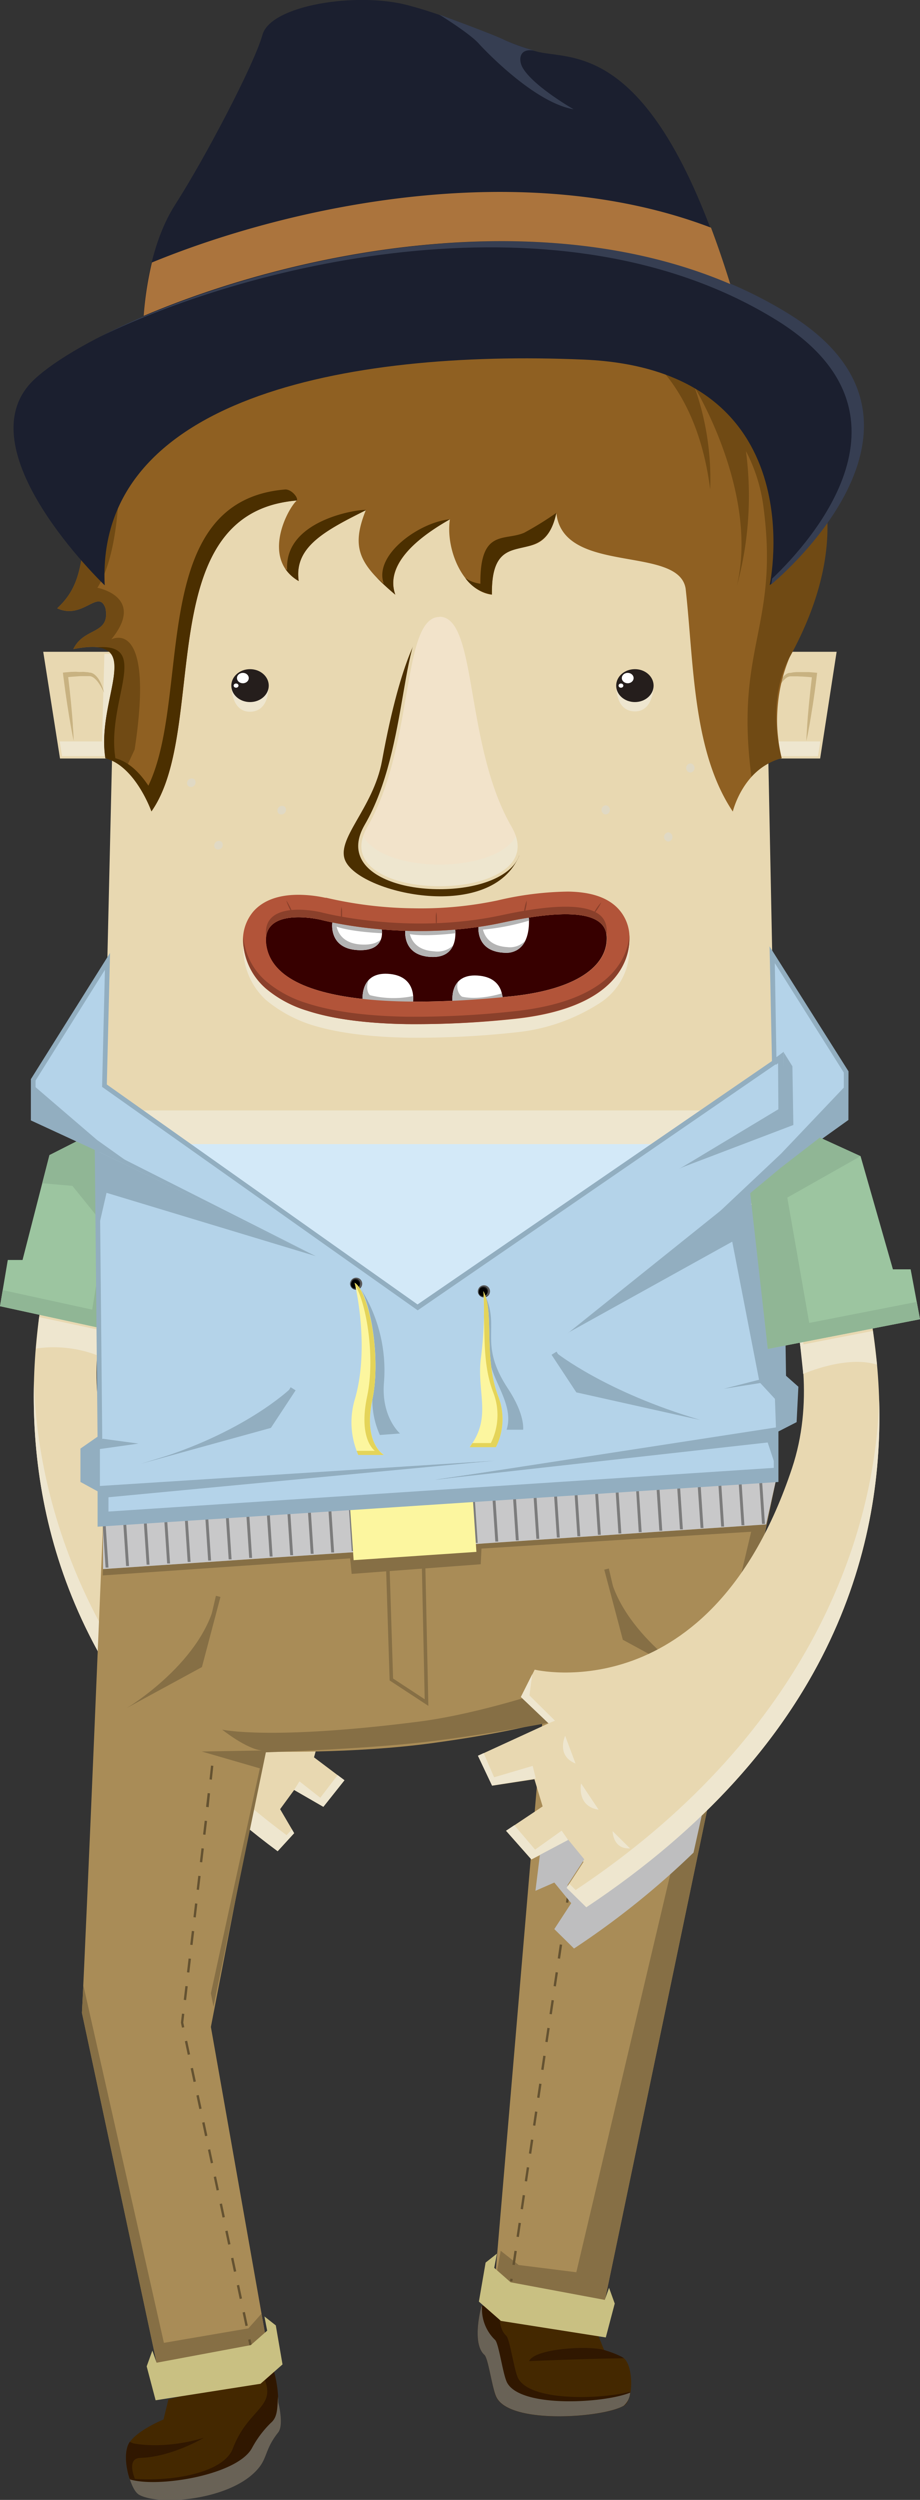 <svg xmlns="http://www.w3.org/2000/svg" viewBox="0 0 223.23 606"><rect x="0" y="0" width="223.23" height="606" fill="#333333" stroke="none"/><defs><style>.cls-1{isolation:isolate;}.cls-2{fill:#e8d8b1;}.cls-3,.cls-5{mix-blend-mode:multiply;}.cls-4,.cls-5{fill:#eee6cf;}.cls-6{fill:#9cc5a0;}.cls-7{fill:#90b695;}.cls-8{fill:#442800;}.cls-9{fill:#301700;}.cls-10{fill:#696256;}.cls-11{fill:#a98c57;}.cls-12{fill:#866f45;}.cls-13{fill:#645231;}.cls-14{fill:#c8c8c9;}.cls-15{fill:#7c7c7c;}.cls-16{fill:#fcf69f;}.cls-17{fill:#c9c082;}.cls-18{fill:#c8b281;}.cls-19{fill:#8f6022;fill-rule:evenodd;}.cls-20{fill:#704a14;}.cls-21{fill:#4b2f00;}.cls-22{fill:#251e1c;}.cls-23{fill:#fff;}.cls-24{fill:#e0d9c4;}.cls-25{fill:#370000;}.cls-26{fill:#b4b4b4;}.cls-27{fill:#b25439;}.cls-28{fill:#8a402b;}.cls-29{fill:#1b1f2f;}.cls-30{fill:#363e52;}.cls-31{fill:#ab743d;}.cls-32{fill:#d3e9f8;}.cls-33{fill:#b4d3e9;}.cls-34{fill:#92aec0;}.cls-35{fill:#595959;}.cls-36{fill:#1c1c1c;}.cls-37{fill:#e4d459;}.cls-38{fill:#bebebf;}.cls-39{fill:#f2e3ca;}</style></defs><title>Asset 2</title><g class="cls-1"><g id="Layer_2" data-name="Layer 2"><g id="Layer_1-2" data-name="Layer 1"><path class="cls-2" d="M20.88,278.62s-49.31,99.24,46.5,170.13l4-4.37-3.41-5.82,3.41-4.66L78.46,438l5.12-6.44L76.19,426l1.71-6.11,8.53,1.45,2.84-6.69L75,407.42l5.58-5.92-2.76-6.14s-35.55,9.6-52-45.26c-8.56-28.62,8.53-59.65,8.24-59.36S30.86,284,20.88,278.62Z"/><g class="cls-3"><path class="cls-4" d="M32,287.82c1.43,1.84,2,3,2.16,2.92S24.67,308.11,23.57,329C22.61,311.75,28.6,295.5,32,287.82Z"/><polygon class="cls-4" points="78.86 401.14 78.29 396.38 80.6 401.49 75.01 407.42 73.72 406.82 78.86 401.14"/><polygon class="cls-4" points="72.66 431.82 77.72 435.79 81.92 430.3 83.58 431.54 78.46 437.98 71.36 433.9 72.66 431.82"/><polygon class="cls-4" points="78.52 417.13 86 419.53 88.11 414.11 89.27 414.7 86.42 421.39 77.89 419.94 78.52 417.13"/><path class="cls-4" d="M69.54,444.86l1.28-1.41.54.93-4,4.37c-49-36.26-60-79.94-59.13-114C9.13,367.55,24.08,411.23,69.54,444.86Z"/></g><path class="cls-5" d="M8.74,326.9a29.63,29.63,0,0,1,14.73,1.59l.5-6.13L9.49,319.28Z"/><polygon class="cls-6" points="20.22 275.83 12 280.01 5.47 305.43 1.89 305.43 0 316.64 30.73 323.32 37.28 288.89 20.22 275.83"/><polygon class="cls-7" points="23.47 294.77 17.57 287.47 10.25 286.83 12 280.01 19.81 276.08 29.58 281.47 27.34 300.46 23.47 294.77"/><polygon class="cls-7" points="22.37 317.47 28.13 282.11 37.28 288.89 30.73 323.32 0 316.64 0.66 312.74 22.37 317.47"/><path class="cls-8" d="M39.67,586.51l1.2-4.86,25.29-6.72a32.7,32.7,0,0,1,1.33,8.19c0,1.65-4.28,8.68-3.91,13.55.29,3.76-24.07,10.8-29.5,8.17-2.82-1.37-4.52-9.68-2.84-12.5C33.13,589.17,39.67,586.51,39.67,586.51Z"/><path class="cls-9" d="M66.48,574.88,64.29,577c2.54,6.7-4.17,7-7.79,16.54-2.42,6.41-16.68,8.22-25.05,7.23a13.81,13.81,0,0,0,2.4,4c17.69,3.73,29.45-6.55,29.54-8.22.37-6.7,3.45-7.9,3.74-9.49A28,28,0,0,0,66.48,574.88Z"/><path class="cls-9" d="M34,595.82c7.65-.2,15.45-4.87,15.45-4.87-10.05,3-17.16,1.33-17.16,1.33l-.82-.35c-2,3.32-.06,8.81-.06,8.81l1.31.13S30.6,595.91,34,595.82Z"/><path class="cls-10" d="M61.18,593.36a25.14,25.14,0,0,1,4.51-6c1.61-1.37,1.58-3.2,1.77-6.45l.08,1.52s1.4,5.41-.05,7.23c-2.86,3.59-2.69,5.73-4.27,8-5.82,8.2-24,9.95-29.38,7.15-.92-.47-1.72-1.93-2.32-3.78C38.33,603.12,57.7,600,61.18,593.36Z"/><path class="cls-8" d="M146.57,569.66l-3.66-9.15-26-1.54s-2.52,9,.7,11.89c1,.86,1.9,8.47,2.95,10.4,3.56,6.54,26,4.81,30.81,1.93,2.48-1.48,2.27-9.75,0-11.53A27.38,27.38,0,0,0,146.57,569.66Z"/><path class="cls-9" d="M125.76,576.59c-1.05-1.93-2-9.54-2.95-10.41-1.61-1.46-1.79-4.44-1.55-7.06l-4.42-.17s-2.53,9,.69,11.89c1,.86,1.9,8.47,2.95,10.4,3.56,6.54,26,4.81,30.81,1.93.85-.5,1.38-1.81,1.62-3.37C144.87,581.74,128.73,582,125.76,576.59Z"/><path class="cls-10" d="M123.06,577.61c-1.05-1.93-2-9.54-2.95-10.41a10.33,10.33,0,0,1-3.15-8l-.12-.25s-2.52,9,.69,11.89c1,.86,1.9,8.47,3,10.4,3.56,6.54,26,4.81,30.81,1.93A4.57,4.57,0,0,0,152.9,580C146.59,582.58,126.42,583.77,123.06,577.61Z"/><path class="cls-9" d="M128.39,572.36s12.15-.54,23-.7c0,0-1.06-.87-4.83-2S129.69,569.29,128.39,572.36Z"/><path class="cls-11" d="M25,369.48s-4,96.83-5.12,118.45l18.21,85.23,26.74-4.55L51.17,491.35,64.1,424.59s21.48.61,40.93-2.06,26.55-5,26.55-5L120,553.82l26.36,5.72L188.3,358.72"/><path class="cls-12" d="M53.9,419.28s5.94,4.74,9.67,5.06l-14.62.24,14.1,4.09L51.17,483.2l.63,3.22,12.71-61.64s23.39-.76,38.14-2.45,30.51-4.73,30.51-4.73l1.14-8.29s-17.23,6-32.46,8C65.65,421.95,53.9,419.28,53.9,419.28Z"/><polygon class="cls-12" points="139.84 550.82 125.86 549.06 121.49 545.61 120.02 553.82 146.38 559.54 188.3 358.73 185.19 358.93 139.84 550.82"/><path class="cls-12" d="M39.77,567.93,20.22,481.22c-.13,2.66-.24,4.93-.34,6.72l18.21,85.23,26.74-4.55-1.37-7.77-3.19,3.57Z"/><path class="cls-13" d="M59.56,563.86l-.7-3.29.56-.12.7,3.29Zm-1.4-6.57-.7-3.29.56-.12.7,3.29Zm-1.4-6.58-.7-3.29.56-.12.7,3.29Zm-1.4-6.58-.7-3.29.56-.12.7,3.29ZM54,537.56l-.7-3.29.56-.12.7,3.29ZM52.56,531l-.7-3.29.56-.12.7,3.29Zm-1.4-6.58-.7-3.29L51,521l.7,3.29Zm-1.4-6.58-.7-3.29.56-.12.7,3.29Zm-1.4-6.58-.7-3.29.56-.12.7,3.29Zm-1.4-6.57-.7-3.29.56-.12.7,3.29Zm-1.4-6.58-.7-3.29.56-.12.7,3.29Zm-1.4-6.58-.26-1.22.26-2.19.56.07-.25,2.1.24,1.13Zm1-6.68-.57-.07.39-3.34.57.06Zm.78-6.68-.57-.07.39-3.34.57.07Zm.78-6.68-.56-.07.39-3.34.57.07Zm.78-6.68-.56-.07.39-3.34.56.07Zm.78-6.68-.56-.07.39-3.34.56.06Zm.79-6.68-.57-.07.39-3.34.57.07Zm.78-6.68-.57-.07.39-3.34.57.07Zm.78-6.68L50,438l.39-3.34.57.07Zm.78-6.68-.57-.07L51.2,428l.56.06Z"/><rect class="cls-13" x="60.44" y="567.08" width="0.57" height="1.71" transform="translate(-117.08 25.14) rotate(-12.03)"/><rect class="cls-13" x="129.15" y="506.53" width="3.42" height="0.57" transform="translate(-389.64 562.15) rotate(-81.59)"/><polygon class="cls-13" points="129.33 515.22 129.89 515.3 130.39 511.92 129.83 511.84 129.33 515.22"/><polygon class="cls-13" points="132.32 494.95 132.88 495.04 133.38 491.66 132.82 491.57 132.32 494.95"/><rect class="cls-13" x="127.15" y="520.04" width="3.41" height="0.57" transform="translate(-404.76 571.18) rotate(-81.53)"/><rect class="cls-13" x="130.15" y="499.77" width="3.41" height="0.57" transform="translate(-382.08 557.62) rotate(-81.62)"/><polygon class="cls-13" points="126.33 535.48 126.89 535.56 127.39 532.18 126.83 532.1 126.33 535.48"/><polygon class="cls-13" points="124.33 548.99 124.9 549.07 125.4 545.69 124.83 545.61 124.33 548.99"/><polygon class="cls-13" points="127.33 528.72 127.89 528.81 128.39 525.43 127.83 525.35 127.33 528.72"/><polygon class="cls-13" points="123.75 552.95 124.31 553.03 124.4 552.45 123.83 552.37 123.75 552.95"/><rect class="cls-13" x="124.16" y="540.3" width="3.41" height="0.57" transform="translate(-427.3 586.19) rotate(-81.61)"/><rect class="cls-13" x="132.15" y="486.27" width="3.41" height="0.57" transform="translate(-367.1 547.29) rotate(-81.53)"/><polygon class="cls-13" points="141.31 434.16 141.87 434.25 142.37 430.87 141.81 430.78 141.31 434.16"/><polygon class="cls-13" points="142.31 427.41 142.87 427.49 143.37 424.11 142.81 424.03 142.31 427.41"/><polygon class="cls-13" points="140.31 440.92 140.87 441 141.37 437.62 140.81 437.54 140.31 440.92"/><polygon class="cls-13" points="139.31 447.67 139.88 447.75 140.38 444.38 139.81 444.29 139.31 447.67"/><rect class="cls-13" x="142.13" y="418.72" width="3.41" height="0.57" transform="translate(-291.67 500.14) rotate(-81.61)"/><polygon class="cls-13" points="134.32 481.44 134.88 481.53 135.38 478.15 134.82 478.07 134.32 481.44"/><rect class="cls-13" x="134.14" y="472.76" width="3.42" height="0.57" transform="translate(-351.92 538.62) rotate(-81.63)"/><rect class="cls-13" x="135.14" y="466" width="3.41" height="0.57" transform="translate(-344.4 533.73) rotate(-81.62)"/><polygon class="cls-13" points="137.32 461.18 137.88 461.26 138.38 457.88 137.82 457.8 137.32 461.18"/><rect class="cls-13" x="137.14" y="452.49" width="3.41" height="0.57" transform="translate(-329.37 523.93) rotate(-81.59)"/><polygon class="cls-12" points="25 380.36 185.9 369.54 185.6 371.1 116.83 375.39 116.64 379.19 85.33 381.53 84.96 377.76 24.94 381.9 25 380.36"/><path class="cls-12" d="M52.49,387c-2.66,15.57-21.54,26.93-21.54,26.93l17.78-10Z"/><polygon class="cls-12" points="53.49 387.12 49.03 403.99 48.99 404.12 48.88 404.18 30.61 414.11 48.58 403.64 48.43 403.84 52.39 386.84 53.49 387.12"/><path class="cls-12" d="M147.63,380.36c2.66,15.58,21.54,26.93,21.54,26.93l-17.78-10Z"/><polygon class="cls-12" points="147.73 380.22 151.69 397.21 151.54 397.02 169.51 407.48 151.24 397.56 151.12 397.5 151.09 397.36 146.62 380.5 147.73 380.22"/><polygon class="cls-12" points="103.94 413.52 94.54 407.36 93.6 377.68 94.46 377.65 95.38 406.89 103.05 411.92 102.31 377.37 103.16 377.35 103.94 413.52"/><polygon class="cls-14" points="185.9 369.54 25 380.36 25 369.49 188.3 358.73 185.9 369.54"/><path class="cls-15" d="M25.63,369.54,26.32,380l-.7,0-.69-10.41Z"/><path class="cls-15" d="M30.61,369.21l.69,10.41-.7,0-.69-10.41Z"/><path class="cls-15" d="M35.59,368.88l.69,10.41-.7,0-.69-10.41Z"/><path class="cls-15" d="M40.57,368.55,41.26,379l-.7,0-.69-10.41Z"/><path class="cls-15" d="M45.55,368.22l.69,10.41-.7,0-.69-10.41Z"/><path class="cls-15" d="M50.52,367.89l.69,10.41-.7,0-.69-10.41Z"/><path class="cls-15" d="M55.5,367.56,56.19,378l-.7,0-.69-10.41Z"/><path class="cls-15" d="M60.48,367.24l.69,10.41-.7,0-.69-10.41Z"/><path class="cls-15" d="M65.45,366.91l.69,10.41-.7,0L64.75,367Z"/><path class="cls-15" d="M70.43,366.58,71.12,377l-.7,0-.69-10.41Z"/><path class="cls-15" d="M75.41,366.25l.69,10.41-.7,0-.69-10.41Z"/><path class="cls-15" d="M80.38,365.92l.69,10.41-.7,0L79.69,366Z"/><path class="cls-15" d="M85.36,365.59,86.05,376l-.7,0-.69-10.41Z"/><path class="cls-15" d="M90.34,365.26,91,375.67l-.7,0-.69-10.41Z"/><path class="cls-15" d="M95.32,364.93,96,375.34l-.7,0L94.62,365Z"/><path class="cls-15" d="M100.3,364.6,101,375l-.7,0-.69-10.41Z"/><path class="cls-15" d="M105.27,364.27l.69,10.41-.7,0-.69-10.41Z"/><path class="cls-15" d="M110.24,363.94l.69,10.41-.7,0L109.54,364Z"/><path class="cls-15" d="M115.22,363.61l.69,10.41-.7,0-.69-10.41Z"/><path class="cls-15" d="M120.2,363.28l.69,10.41-.7,0-.69-10.41Z"/><path class="cls-15" d="M125.18,363l.69,10.41-.7,0L124.48,363Z"/><path class="cls-15" d="M130.16,362.62l.69,10.41-.7,0-.69-10.41Z"/><path class="cls-15" d="M135.13,362.3l.69,10.41-.7,0-.69-10.41Z"/><path class="cls-15" d="M140.11,362l.69,10.41-.7,0L139.41,362Z"/><path class="cls-15" d="M145.09,361.64l.69,10.41-.7,0-.69-10.41Z"/><path class="cls-15" d="M150.07,361.31l.69,10.41-.7,0-.69-10.41Z"/><path class="cls-15" d="M155,361l.69,10.41-.7,0L154.34,361Z"/><path class="cls-15" d="M160,360.65l.69,10.41-.7,0-.69-10.41Z"/><path class="cls-15" d="M165,360.32l.69,10.41-.7,0-.69-10.41Z"/><path class="cls-15" d="M170,360l.69,10.41-.7,0L169.28,360Z"/><path class="cls-15" d="M175,359.66l.69,10.41-.7,0-.69-10.41Z"/><path class="cls-15" d="M179.93,359.33l.69,10.41-.7,0-.69-10.41Z"/><path class="cls-15" d="M184.91,359l.69,10.41-.7,0L184.21,359Z"/><rect class="cls-16" x="85.36" y="364.43" width="29.86" height="12.77" transform="translate(-24.69 7.58) rotate(-3.85)"/><polygon class="cls-17" points="64.16 561.53 64.83 564.98 60.85 568.48 38 572.75 36.97 569.81 35.59 573.63 37.76 581.85 63.21 577.85 68.55 573.16 66.92 563.7 64.16 561.53"/><polygon class="cls-17" points="120.58 546.3 119.92 549.75 123.9 553.25 146.75 557.52 147.78 554.58 149.16 558.4 146.99 566.62 121.54 562.61 116.2 557.93 117.83 548.47 120.58 546.3"/><line class="cls-17" x1="148.06" y1="558.1" x2="146.57" y2="557.49"/><polygon class="cls-2" points="185.78 158.53 202.38 158.53 198.48 183.3 186.44 183.3 185.78 158.53"/><path class="cls-2" d="M199,183.87H185.88L185.19,158H203Zm-12-1.14h11l3.71-23.63H186.36Z"/><polygon class="cls-5" points="188.77 179.73 188.21 158.53 185.78 158.53 186.44 183.3 198.48 183.3 199.04 179.73 188.77 179.73"/><path class="cls-18" d="M188.3,167.91a10.41,10.41,0,0,1,.41-1.43,9.26,9.26,0,0,1,.61-1.37,5.34,5.34,0,0,1,.92-1.25,3.2,3.2,0,0,1,.65-.51,2.5,2.5,0,0,1,.4-.18l.21-.06h.12l.09,0c.23,0,.49-.08.76-.12l.75-.07c.5,0,1,0,1.5,0s1,0,1.49,0l1.49.12.57.06-.07.58c-.08.66-.17,1.31-.25,2l-.26,2c-.2,1.31-.37,2.63-.59,3.93l-.32,2-.34,2c-.12.65-.24,1.31-.37,2s-.26,1.3-.41,2c0-.67.05-1.33.09-2s.08-1.33.12-2l.15-2,.18-2c.11-1.32.27-2.64.4-4l.23-2c.08-.66.15-1.32.24-2l.5.63-1.44-.14-1.45-.1c-.48,0-1-.05-1.44-.05h-.72c-.23,0-.46,0-.71,0a1.78,1.78,0,0,0-.59.14,2.5,2.5,0,0,0-.55.34,5.62,5.62,0,0,0-.95,1,12,12,0,0,0-.78,1.22C188.72,167,188.5,167.46,188.3,167.91Z"/><polygon class="cls-2" points="27.76 158.53 11.15 158.53 15.05 183.3 27.1 183.3 27.76 158.53"/><path class="cls-2" d="M27.65,183.87H14.56L10.49,158H28.34Zm-12.12-1.14h11l.63-23.63H11.82Z"/><polygon class="cls-5" points="24.76 179.73 25.33 158.53 27.76 158.53 27.1 183.3 15.05 183.3 14.49 179.73 24.76 179.73"/><path class="cls-18" d="M25.24,167.91c-.2-.45-.42-.89-.66-1.31a11.89,11.89,0,0,0-.78-1.22,5.54,5.54,0,0,0-.95-1,2.51,2.51,0,0,0-.55-.34,1.77,1.77,0,0,0-.59-.14c-.25,0-.48,0-.71,0H20.3c-.48,0-1,0-1.44.05l-1.45.1-1.44.14.5-.63c.09.66.16,1.32.24,2l.23,2c.13,1.32.29,2.64.4,4l.18,2,.15,2c0,.66.09,1.33.12,2s.07,1.33.09,2c-.15-.65-.28-1.3-.41-2s-.25-1.31-.37-2l-.34-2-.32-2c-.21-1.31-.39-2.62-.59-3.93l-.26-2c-.08-.66-.18-1.31-.26-2l-.07-.58.56-.06,1.49-.12c.5,0,1-.05,1.49,0s1,0,1.5,0l.75.07c.26,0,.52.07.76.12l.09,0H22l.21.06a2.46,2.46,0,0,1,.4.18,3.24,3.24,0,0,1,.65.51,5.35,5.35,0,0,1,.92,1.25,9.37,9.37,0,0,1,.61,1.37A10.49,10.49,0,0,1,25.24,167.91Z"/><polygon class="cls-2" points="28.98 107.15 25 277.34 188.3 277.34 184.88 107.15 28.98 107.15"/><polygon class="cls-5" points="25.2 269.18 25 277.34 188.3 277.34 188.13 269.18 25.2 269.18"/><path class="cls-19" d="M177.81,196.73c-9.8-14.59-9.44-36.1-11.45-54.06-1.72-10.6-29.73-3.19-31.37-18.31-3.37,15.46-15.83.5-15.63,19.8-6.87-.79-11.29-10.74-10.2-18.27-8,4.4-15.79,11.17-13.24,18.27-8.65-7.33-10.88-11.15-7.17-20.46-9.8,4.92-17.48,8.84-16.28,17.16-9.19-5.36-2.69-17.56-.43-19.56-35.64,2.91-21.25,55.46-35.27,75.36,0,0-3.86-10.95-11.18-12.89-2.37-14.93,10.48-30-7.81-26.41,2.61-5.44,9-3.41,7.81-9.9-1.7-4.89-5.46,2.9-11.72,0,6.47-6,6-12.35,7.81-29.7-4.8,1.44-8,4.22-7.81,9.9C11.19,123.17,13,112,15.1,108,41.21,58.49,94,49.27,137.91,66.37c9.5,3.69,7.71,13.68,7.71,13.68s12.53-5.44,18.18-1.84C195,98,211.57,116.84,192.43,157.45a39.39,39.39,0,0,0-2.75,26.32C180.29,186.23,177.81,196.73,177.81,196.73Z"/><path class="cls-20" d="M27,155c8.45-10.34-3.37-12.52-3.37-12.52,6.07-9.43,5.34-30.82,5.34-30.82l-9.68,2.51c1.41-5.26,10.17-17.4,26.55-29.77,30.58-23.1,62.86-22.68,82.24-16.28C137.59,71.29,145.62,80,145.62,80s1.79-10-7.71-13.68C94,49.27,41.21,58.49,15.1,108c-2.12,4-3.92,15.16-1.21,19.65-.21-5.68,3-8.46,7.81-9.9-1.83,17.36-1.35,23.67-7.81,29.7,6.25,2.9,10-4.89,11.72,0,1.16,6.49-5.2,4.47-7.81,9.9,18.3-3.64,5.45,11.48,7.81,26.41a11.45,11.45,0,0,1,4.8,2.8l2.26-4.87C37.62,149.21,27,155,27,155Z"/><path class="cls-21" d="M69.25,118.65C35.56,121.39,46.56,168.5,36,190.46c-1.87-2.83-4.54-5.74-8-6.65-2.21-13.89,8.75-27.93-4.44-26.89,9.29.93,0,14,2,26.89,7.33,1.94,11.18,12.89,11.18,12.89a24.32,24.32,0,0,0,1.44-2.34v0c11-20.22.75-65,28.68-72.18a32.83,32.83,0,0,1,5.16-.85C72.44,120.74,70.82,118.65,69.25,118.65Z"/><path class="cls-21" d="M69.68,138.2l-.42-.27a9.7,9.7,0,0,0,3.22,2.92c-1-7.06,4.36-10.94,12-15,2.09-1.08,4.29-2.18,4.29-2.18C88.94,123.19,68.85,125.36,69.68,138.2Z"/><path class="cls-21" d="M116.56,141.5a8.38,8.38,0,0,1-3.66-1.38,9.77,9.77,0,0,0,6.45,4c-.18-18.14,12.57-5.08,15.64-19.8a78.19,78.19,0,0,1-7.81,4.83C122.39,131.22,116.43,128.1,116.56,141.5Z"/><path class="cls-21" d="M93.12,141.5c-.59-.5-1.15-1-1.68-1.46a60.3,60.3,0,0,0,4.48,4.12c-2.24-6.25,3-12.44,13.25-18.27C102,126.49,90.58,134.4,93.12,141.5Z"/><path class="cls-20" d="M191.06,100.62c-6-7.38-19.48-18.59-26.75-22.37-2.82-1.47-6-3.24-18.69,1.8a70,70,0,0,1,7.8,3.6c3.86,2.23,15.86,11,18.9,35a66.84,66.84,0,0,0-3.75-24.71h0c.26.43,15.59,25.72,10.2,48.18A82.91,82.91,0,0,0,181,109.36a40.19,40.19,0,0,1,4.2,13.16c4,29.53-7,34.2-2.87,65.78a15.75,15.75,0,0,1,7.32-4.53s-4-13.59,2-24.54S209.08,122.93,191.06,100.62Z"/><path class="cls-21" d="M102.46,152.74s-4.95,5.22-9.76,31.65c-2.14,11.74-11.55,19.16-8.81,24.48,4.07,7.9,35.42,14.73,42.11-1.48,0,0-33.46,7.48-36.24-1.38-1.12-3.56,4.66-10.92,7.25-20.78C100.86,170.57,102.46,152.74,102.46,152.74Z"/><path class="cls-5" d="M158.58,166.12s-4.3,6-9,.73c0,0-.08,5.6,4.5,5.6S158.58,166.12,158.58,166.12Z"/><ellipse class="cls-22" cx="154.05" cy="166.2" rx="4.54" ry="3.99"/><ellipse class="cls-23" cx="152.31" cy="164.37" rx="1.43" ry="1.26"/><ellipse class="cls-23" cx="150.67" cy="166.2" rx="0.58" ry="0.51"/><path class="cls-5" d="M56.13,166.2s4.3,6,9,.73c0,0,.08,5.6-4.5,5.6S56.13,166.2,56.13,166.2Z"/><ellipse class="cls-22" cx="60.67" cy="166.2" rx="4.54" ry="3.99"/><ellipse class="cls-23" cx="58.93" cy="164.37" rx="1.43" ry="1.26"/><ellipse class="cls-23" cx="57.28" cy="166.2" rx="0.59" ry="0.51"/><g class="cls-3"><path class="cls-24" d="M67.57,197.18a1.12,1.12,0,0,0,1.57-1.58,1.12,1.12,0,0,0-1.57,1.58Z"/><path class="cls-24" d="M52.23,205.68a1.12,1.12,0,0,0,1.57-1.58,1.12,1.12,0,0,0-1.57,1.58Z"/><path class="cls-24" d="M45.64,190.53a1.12,1.12,0,0,0,1.57-1.58,1.12,1.12,0,0,0-1.57,1.58Z"/></g><g class="cls-3"><path class="cls-24" d="M167.48,187.28a1.12,1.12,0,0,0,.06-2.23,1.12,1.12,0,0,0-.06,2.23Z"/><path class="cls-24" d="M162.12,204a1.12,1.12,0,0,0,.06-2.23,1.12,1.12,0,0,0-.06,2.23Z"/><path class="cls-24" d="M146.94,197.44a1.12,1.12,0,0,0,.06-2.23,1.12,1.12,0,0,0-.06,2.23Z"/></g><path class="cls-25" d="M77.73,222.94s21.11,5.68,44.11.71,25.44.26,25.38,3.95c-.11,6.51-7.11,12.2-23,13.89S67.1,246.06,64.6,229.1C63.38,220.81,74.22,222.16,77.73,222.94Z"/><path class="cls-23" d="M80.64,223.6s-1,6.28,6.08,6.71,5.9-5,5.9-5Z"/><path class="cls-23" d="M98.36,225.26s-1,6.28,6.08,6.71,6-6.63,6-6.63Z"/><path class="cls-23" d="M116.12,224.24s-1,6.28,6.08,6.71,6.11-8.51,6.11-8.51Z"/><path class="cls-23" d="M121.9,243.19s1-6.28-6.08-6.71-6,6.63-6,6.63Z"/><path class="cls-26" d="M105.35,230.61c-4-.24-5.42-2.37-5.9-4.16,3.95.67,11.06-.22,11.06-.22a8.76,8.76,0,0,0-.05-.89l-11.21-.08h-.88s-1,6.28,6.08,6.71c3.27.2,4.8-1.21,5.5-2.79A5.57,5.57,0,0,1,105.35,230.61Z"/><path class="cls-26" d="M92.69,226.22a1.86,1.86,0,0,0-.1-.93c-3-.22-11.05-1.56-11.05-1.56l-.9-.13s-1,6.28,6.08,6.71c3.73.23,5.17-1.19,5.69-2.57-.86.8-2.32,1.37-4.79,1.22-4.13-.25-5.51-2.5-5.94-4.33h0C85.46,225.95,92.69,226.22,92.69,226.22Z"/><path class="cls-26" d="M123.11,229.59c-4.06-.25-5.46-2.43-5.92-4.24a56.47,56.47,0,0,0,11.17-2.18,8.63,8.63,0,0,0-.06-.89L117,224.11l-.87.13s-1,6.28,6.08,6.71a5,5,0,0,0,5.25-2.91A5.11,5.11,0,0,1,123.11,229.59Z"/><path class="cls-23" d="M100.22,242.77s1-6.28-6.08-6.71S88,242.81,88,242.81Z"/><path class="cls-26" d="M112.22,241.63c-.58-.12-1.8-1.91-1-3.72-1.89,2-1.41,5.2-1.41,5.2l12.09.08a4.38,4.38,0,0,0-.14-2.38S116.48,242.52,112.22,241.63Z"/><path class="cls-26" d="M89.88,241.27c-.52-.12-1.24-1.87-.4-3.72-1.9,2-1.48,5.26-1.48,5.26l12.22,0a6.53,6.53,0,0,0,0-1.35A23.55,23.55,0,0,1,89.88,241.27Z"/><path class="cls-5" d="M144.65,240.9c-4.73,3.08-11.4,5.1-19.84,6a222.76,222.76,0,0,1-26.12,1.32c-9.91-.16-18-1.26-24.16-3.26a28.12,28.12,0,0,1-9.81-5.23,16,16,0,0,1-5.56-9.9c0-.34-.08-.67-.11-1a13.36,13.36,0,0,0,.11,3.09,17,17,0,0,0,5.35,10.47,33.17,33.17,0,0,0,10.61,5.9c6.12,2,14.25,3.1,24.16,3.26a223.22,223.22,0,0,0,26.12-1.32,46,46,0,0,0,20.09-7.05,15.6,15.6,0,0,0,7.24-13.46c0-.42,0-.82,0-1.21C152.31,233.38,149.48,237.75,144.65,240.9Z"/><path class="cls-27" d="M149.27,219.57c-2.56-2.23-6.29-3.36-11.41-3.44a78.07,78.07,0,0,0-17.17,2.15,90.07,90.07,0,0,1-20.41,1.9,97.53,97.53,0,0,1-21.11-2.55l-.12,0-.12,0a31.78,31.78,0,0,0-6.09-.72c-5.09-.08-8.9,1.28-11.33,4a10.72,10.72,0,0,0-2.36,9,16,16,0,0,0,5.56,9.9A28.15,28.15,0,0,0,74.53,245c6.12,2,14.25,3.09,24.16,3.25A223,223,0,0,0,124.81,247c8.44-.89,15.12-2.91,19.84-6,5.12-3.34,8-8.06,8.07-13.27A10.18,10.18,0,0,0,149.27,219.57Zm-25,21.93c-15.89,1.68-57.13,4.57-59.63-12.4-1.22-8.28,9.62-6.93,13.13-6.15,0,0,21.11,5.68,44.11.71s25.44.26,25.38,3.95C147.12,234.12,140.12,239.81,124.23,241.49Z"/><path class="cls-28" d="M121.85,221.82c-23,5-44.11-.71-44.11-.71-3.46-.77-14.06-2.09-13.17,5.84.83-5.9,10-4.73,13.17-4,0,0,21.11,5.68,44.11.71,20.87-4.51,24.81-.62,25.31,2.89,0-.25.06-.5.06-.75C147.28,222.09,144.85,216.86,121.85,221.82Z"/><path class="cls-28" d="M144.65,239.14c-4.73,3.09-11.4,5.1-19.85,6a223.18,223.18,0,0,1-26.12,1.32c-9.91-.16-18-1.26-24.16-3.25A28.15,28.15,0,0,1,64.72,238a16,16,0,0,1-5.56-9.9c-.06-.43-.09-.83-.11-1.23a13.38,13.38,0,0,0,.11,3,16,16,0,0,0,5.56,9.9A28.14,28.14,0,0,0,74.52,245c6.12,2,14.25,3.1,24.16,3.26a222.93,222.93,0,0,0,26.12-1.32c8.44-.89,15.12-2.91,19.85-6,5.12-3.34,8-8.06,8.07-13.27,0-.34,0-.65,0-1C152.33,231.58,149.5,236,144.65,239.14Z"/><path class="cls-28" d="M69.47,218.3s.14.19.32.48.4.7.61,1.12.38.84.5,1.17.18.55.18.55-.14-.19-.32-.48-.41-.7-.61-1.12-.38-.84-.5-1.17A5.8,5.8,0,0,1,69.47,218.3Z"/><path class="cls-28" d="M82.86,219.71s0,.24.08.61.06.85.06,1.34,0,1-.06,1.34-.08.61-.08.61,0-.24-.08-.61-.06-.85-.06-1.34,0-1,.06-1.34S82.86,219.71,82.86,219.71Z"/><path class="cls-28" d="M105.87,221s0,.22.08.54a11.8,11.8,0,0,1,0,2.38c0,.32-.08.54-.08.54a5.36,5.36,0,0,1-.08-.54,11.42,11.42,0,0,1-.06-1.19c0-.43,0-.86.06-1.19S105.87,221,105.87,221Z"/><path class="cls-28" d="M127.79,218.3s0,.23,0,.58-.1.8-.19,1.24-.2.89-.31,1.22a5.77,5.77,0,0,1-.19.55s0-.23,0-.58a12.38,12.38,0,0,1,.19-1.25c.09-.45.2-.89.31-1.22S127.79,218.3,127.79,218.3Z"/><path class="cls-28" d="M145.9,218.73s-.09.22-.26.54-.41.72-.67,1.12-.55.78-.78,1.05-.4.45-.4.45a5.84,5.84,0,0,1,.26-.54c.17-.32.41-.72.67-1.12s.55-.78.78-1.05S145.9,218.73,145.9,218.73Z"/><path class="cls-29" d="M25.41,141.89s-34.95-33.34-17-50c20.34-18.82,119.11-55,182.75-15.55,43.17,26.78-4.4,65.51-4.4,65.51S198,89.57,141.62,87.17C83.27,84.69,23.13,96.87,25.41,141.89Z"/><path class="cls-29" d="M34.83,76.86s.48-16.07,7.68-27.26,19.18-34,21.18-41.17S86.47-2,98.86,1.24,121.64,10,130,12.43s28.39-3.67,47.09,56.67c0,0-20.9-12.59-64-10.43S34.83,76.86,34.83,76.86Z"/><path class="cls-30" d="M191.52,76.17c-53.3-33.07-131.24-13-167.11,5.4,37.06-18,112.25-36.08,164.11-3.9,36.07,22.38,8.79,53.1-1.16,62.59-.14.91-.25,1.42-.25,1.42S234.69,102.95,191.52,76.17Z"/><path class="cls-30" d="M116.29,10.7s12.82,14.08,22.89,15.79c0,0-9.66-5.51-12.32-10-1.13-1.89-1-5.14,3.17-4.11a54.14,54.14,0,0,1-7.62-2.68c-2.25-1.19-15.85-6.17-15.85-6.17S114.14,8.18,116.29,10.7Z"/><path class="cls-31" d="M177.19,68.86c-1.55-5-3.11-9.54-4.67-13.67-45.26-17.25-101.1-5.74-135.66,8.44a81.13,81.13,0,0,0-2,12.95C70.23,61.49,130.16,48.69,177.19,68.86Z"/><polygon class="cls-32" points="25 369.49 25 277.34 188.3 277.34 188.3 358.73 25 369.49"/><polygon class="cls-33" points="187.34 231.44 205.31 259.86 205.31 271.2 189.43 282.54 190.1 333.74 193.13 336.38 192.72 344.36 188.3 346.63 188.3 358.73 24.24 369.49 24.24 361.17 20.08 358.9 20.08 351.45 24.24 348.57 23.56 278.4 8.06 271.22 8.06 261.77 26.08 233.03 25.34 263.18 101.35 316.94 187.88 257.5 187.34 231.44"/><polygon class="cls-34" points="23.78 298.19 25.85 289.15 76.61 304.5 23.78 279.11 23.78 298.19"/><polygon class="cls-34" points="138.16 322.89 189.5 283.37 190.1 333.42 184.21 334.65 177.67 300.99 138.16 322.89"/><polygon class="cls-34" points="168.05 299.88 205.31 271.2 205.31 263.05 189.5 279.68 168.05 299.88"/><polygon class="cls-34" points="23.56 276.35 8.06 263.06 8.06 271.22 33.56 283.47 23.56 276.35"/><polygon class="cls-34" points="184.36 335.13 188.03 339.1 188.3 346.63 192.72 344.36 193.13 336.38 190.1 334.07 184.36 335.13"/><polygon class="cls-34" points="24.24 351.26 33.6 349.94 24.94 348.77 20.08 351.45 20.08 358.9 24.24 361.17 24.24 351.26"/><polygon class="cls-34" points="24.24 369.49 188.3 358.73 188.3 355.79 24.24 366.55 24.24 369.49"/><polygon class="cls-34" points="26.32 366.41 26.32 362.95 119.5 354.13 24.24 360.85 24.24 368.23 26.32 366.41"/><polygon class="cls-34" points="188.3 355.79 188.3 346.63 105.41 358.71 186.27 349.67 188.3 355.79"/><polygon class="cls-34" points="192.27 258.48 192.5 272.71 165.25 283.08 189.78 269.4 190.21 255.17 192.27 258.48"/><path class="cls-34" d="M205.88,259.7l-19.15-30.29.58,27.8-86,59L25.92,262.89,26.7,231,7.49,261.6v10L23,278.76l.67,69.51-4.15,2.88v8.09l4.16,2.27v8.58l165.2-10.84V347l4.41-2.26.43-8.58-3-2.66L190,283.33l9.55-7.29-.29.17,6.6-4.72Zm-1.14,11.21-15.88,11.34-51.38,41.16,51.4-39.22.64,48.91-13.88,3.55L190,334.39l2.56,2.24-.37,7.38-3.82,2v0l-83.08,12.8,82.46-11.28v10.74L24.81,368.88v-7.29l95.4-7.5-96.39,6.15v.05l-3.17-1.73v-6.82l4.16-2.88-.67-69.57L76.7,304.56,24.1,278h0L8.63,270.85v-8.92l16.83-26.84-.69,28.38,76.58,54.17L188.21,258h0l.08.11.5-.38.08,11.16-24.22,14.57,25.13-13.7.3-.16v-.36l.09-12.9v-1.39l-1.12.83-.66.49L188,233.47,204.74,260Z"/><circle cx="86.23" cy="311.3" r="1.11"/><path class="cls-35" d="M86.42,309.72a1.47,1.47,0,1,0,1.47,1.47A1.47,1.47,0,0,0,86.42,309.72Zm-.21,2.66a1.11,1.11,0,1,1,1.11-1.11A1.11,1.11,0,0,1,86.21,312.38Z"/><path class="cls-36" d="M87.38,311.13a1.1,1.1,0,0,0-2.15-.35,1.1,1.1,0,0,1,2,.85A1.08,1.08,0,0,0,87.38,311.13Z"/><path class="cls-36" d="M86.48,312.52a1.45,1.45,0,0,1-1.38-2,1.46,1.46,0,1,0,2.69,1.13A1.46,1.46,0,0,1,86.48,312.52Z"/><circle cx="117.24" cy="313.13" r="1.11"/><path class="cls-35" d="M117.43,311.56A1.47,1.47,0,1,0,118.9,313,1.47,1.47,0,0,0,117.43,311.56Zm-.21,2.66a1.11,1.11,0,1,1,1.11-1.11A1.11,1.11,0,0,1,117.22,314.22Z"/><path class="cls-36" d="M118.39,313a1.1,1.1,0,0,0-2.15-.35,1.1,1.1,0,0,1,2,.85A1.11,1.11,0,0,0,118.39,313Z"/><path class="cls-36" d="M117.49,314.35a1.47,1.47,0,0,1-1.47-1.47,1.57,1.57,0,0,1,.09-.5,1.46,1.46,0,1,0,2.69,1.13A1.46,1.46,0,0,1,117.49,314.35Z"/><path class="cls-34" d="M123.28,336.66c-7.22-10.91-1.95-14.62-5.49-22.5,0,0,0,.12,0,.33,1.25,4.24.57,10.3,1.06,15,.39,5.07,6,11,4.08,17.09h4S127.47,343,123.28,336.66Z"/><path class="cls-34" d="M90.34,339.09a21,21,0,0,0,1.83,8.77l4.89-.37s-4.53-3.89-3.91-12.15a36.92,36.92,0,0,0-5.65-23C90.32,317.21,92.26,330.06,90.34,339.09Z"/><path class="cls-16" d="M86.05,310.94s3.84,15.53,0,28.43a19.52,19.52,0,0,0,.89,13.3h6.21s-5.07-2.78-2.82-13.3S89.56,313.12,86.05,310.94Z"/><path class="cls-16" d="M117.29,313a85.54,85.54,0,0,1-.58,16c-1.15,8.37,2.79,14.5-2.75,21.76h6.36a15.13,15.13,0,0,0,.56-12.33C117.26,329,120,318,117.29,313Z"/><path class="cls-37" d="M90.33,339.37c2.25-10.52-.77-26.25-4.29-28.43,0,0,.05.2.13.57,2.86,4.72,4.87,17.76,2.93,26.89-2.25,10.52,1.86,13.3,1.86,13.3H86.53c.23.62.41,1,.41,1h6.21S88.09,349.89,90.33,339.37Z"/><path class="cls-37" d="M120.89,338.48C117.26,329,120,318,117.29,313c0,0,.19,2.51.13,6.22.22,5.37-.11,12.16,2.24,18.27a15.12,15.12,0,0,1-.56,12.32h-4.46c-.21.32-.43.64-.68,1h6.36A15.13,15.13,0,0,0,120.89,338.48Z"/><polygon class="cls-34" points="71.73 337.03 65.83 345.99 65.73 346.13 65.57 346.18 34.16 354.84 65.32 345.32 65.07 345.51 70.52 336.28 71.73 337.03"/><path class="cls-34" d="M70.43,336.65s-11.28,10.86-34.15,17.58l29.17-8.48Z"/><polygon class="cls-34" points="135.04 327.65 140.48 336.89 140.21 336.69 169.88 344.23 140 337.56 139.83 337.52 139.73 337.36 133.83 328.41 135.04 327.65"/><path class="cls-34" d="M135.08,328s11.93,9.48,34.8,16.19l-29.82-7.1Z"/><path class="cls-2" d="M198.14,278.77s59.25,107.09-55.88,183.58l-4.78-4.71,4.1-6.28-4.1-5-8.54,4.4-6.15-6.95,8.88-5.92-2-6.59-10.25,1.57L116,425.61l17.13-7.86-6.71-6.39,3.32-6.62s42.72,10.35,62.44-48.84c10.29-30.88-10.25-64.37-9.91-64.06S186.15,284.55,198.14,278.77Z"/><g class="cls-3"><path class="cls-38" d="M142.45,461.7,137.67,457l4.1-6.28-4.1-5-6.56,3.06-1.19,9.57,4.58-2,4.1,5-4.1,6.28,4.78,4.71a199.59,199.59,0,0,0,29-23.25l2.12-9.56A200.74,200.74,0,0,1,142.45,461.7Z"/></g><g class="cls-3"><path class="cls-4" d="M184.83,288.69c-1.71,2-2.45,3.29-2.59,3.15s11.35,18.75,12.67,41.34C196.06,314.52,188.86,297,184.83,288.69Z"/><polygon class="cls-4" points="128.47 410.99 129.15 405.84 126.38 411.36 133.09 417.75 134.65 417.11 128.47 410.99"/><polygon class="cls-4" points="136.28 443.77 129.84 448.37 124.8 442.45 122.8 443.78 128.94 450.73 137.85 446.02 136.28 443.77"/><polygon class="cls-4" points="129.25 428.07 119.89 430.83 117.36 424.97 115.96 425.61 119.38 432.83 130 431.1 129.25 428.07"/><path class="cls-4" d="M139.67,458.16l-1.54-1.52-.65,1,4.78,4.71c58.89-39.13,72.15-86.26,71.06-123C212.25,374.73,194.29,421.87,139.67,458.16Z"/></g><path class="cls-5" d="M137.13,420.78s-2.25,4.8,2.52,6.72Z"/><path class="cls-5" d="M141,432.33s-1.18,5.53,4.25,6.36Z"/><path class="cls-5" d="M148.65,443.89s0,4.4,4.22,4.18Z"/><path class="cls-5" d="M194.16,326.05l.74,7s10.42-4.61,17.9-2.24l-1-8.18Z"/><polygon class="cls-6" points="198.93 275.76 208.81 280.27 216.66 307.7 220.96 307.7 223.23 319.8 186.3 327 182.23 289.8 198.93 275.76"/><polygon class="cls-7" points="222.44 315.59 196.35 320.69 191.03 290.31 208.81 280.27 198.93 275.76 189.44 283.08 182.03 289.24 186.3 327 223.23 319.8 222.44 315.59"/><path class="cls-39" d="M124.48,200.18c-11.59-20-8-51.07-17.83-51.07s-6.24,31.09-17.83,51.07S136.06,220.16,124.48,200.18Z"/><path class="cls-5" d="M87.92,202.32c-6.75,17.49,44.2,17.49,37.46,0C120.84,212,92.46,212,87.92,202.32Z"/><path class="cls-2" d="M106.65,215.55c-9,0-16.36-2.73-18.8-7-1.44-2.5-1.22-5.39.64-8.6,5.49-9.46,7.59-21.65,9.29-31.45,1.91-11.07,3.42-19.81,8.87-19.81s7,8.74,8.88,19.81c1.69,9.79,3.79,22,9.28,31.45,1.86,3.21,2.08,6.11.64,8.6C123,212.82,115.63,215.55,106.65,215.55Zm0-66c-4.8,0-6.27,8.46-8.12,19.17-1.7,9.85-3.82,22.12-9.38,31.7-1.71,3-1.93,5.59-.64,7.84,2.3,4,9.42,6.57,18.13,6.57s15.83-2.58,18.13-6.57c1.29-2.24,1.08-4.88-.64-7.84-5.56-9.58-7.67-21.85-9.38-31.7C112.92,158,111.45,149.5,106.65,149.5Z"/></g></g></g></svg>